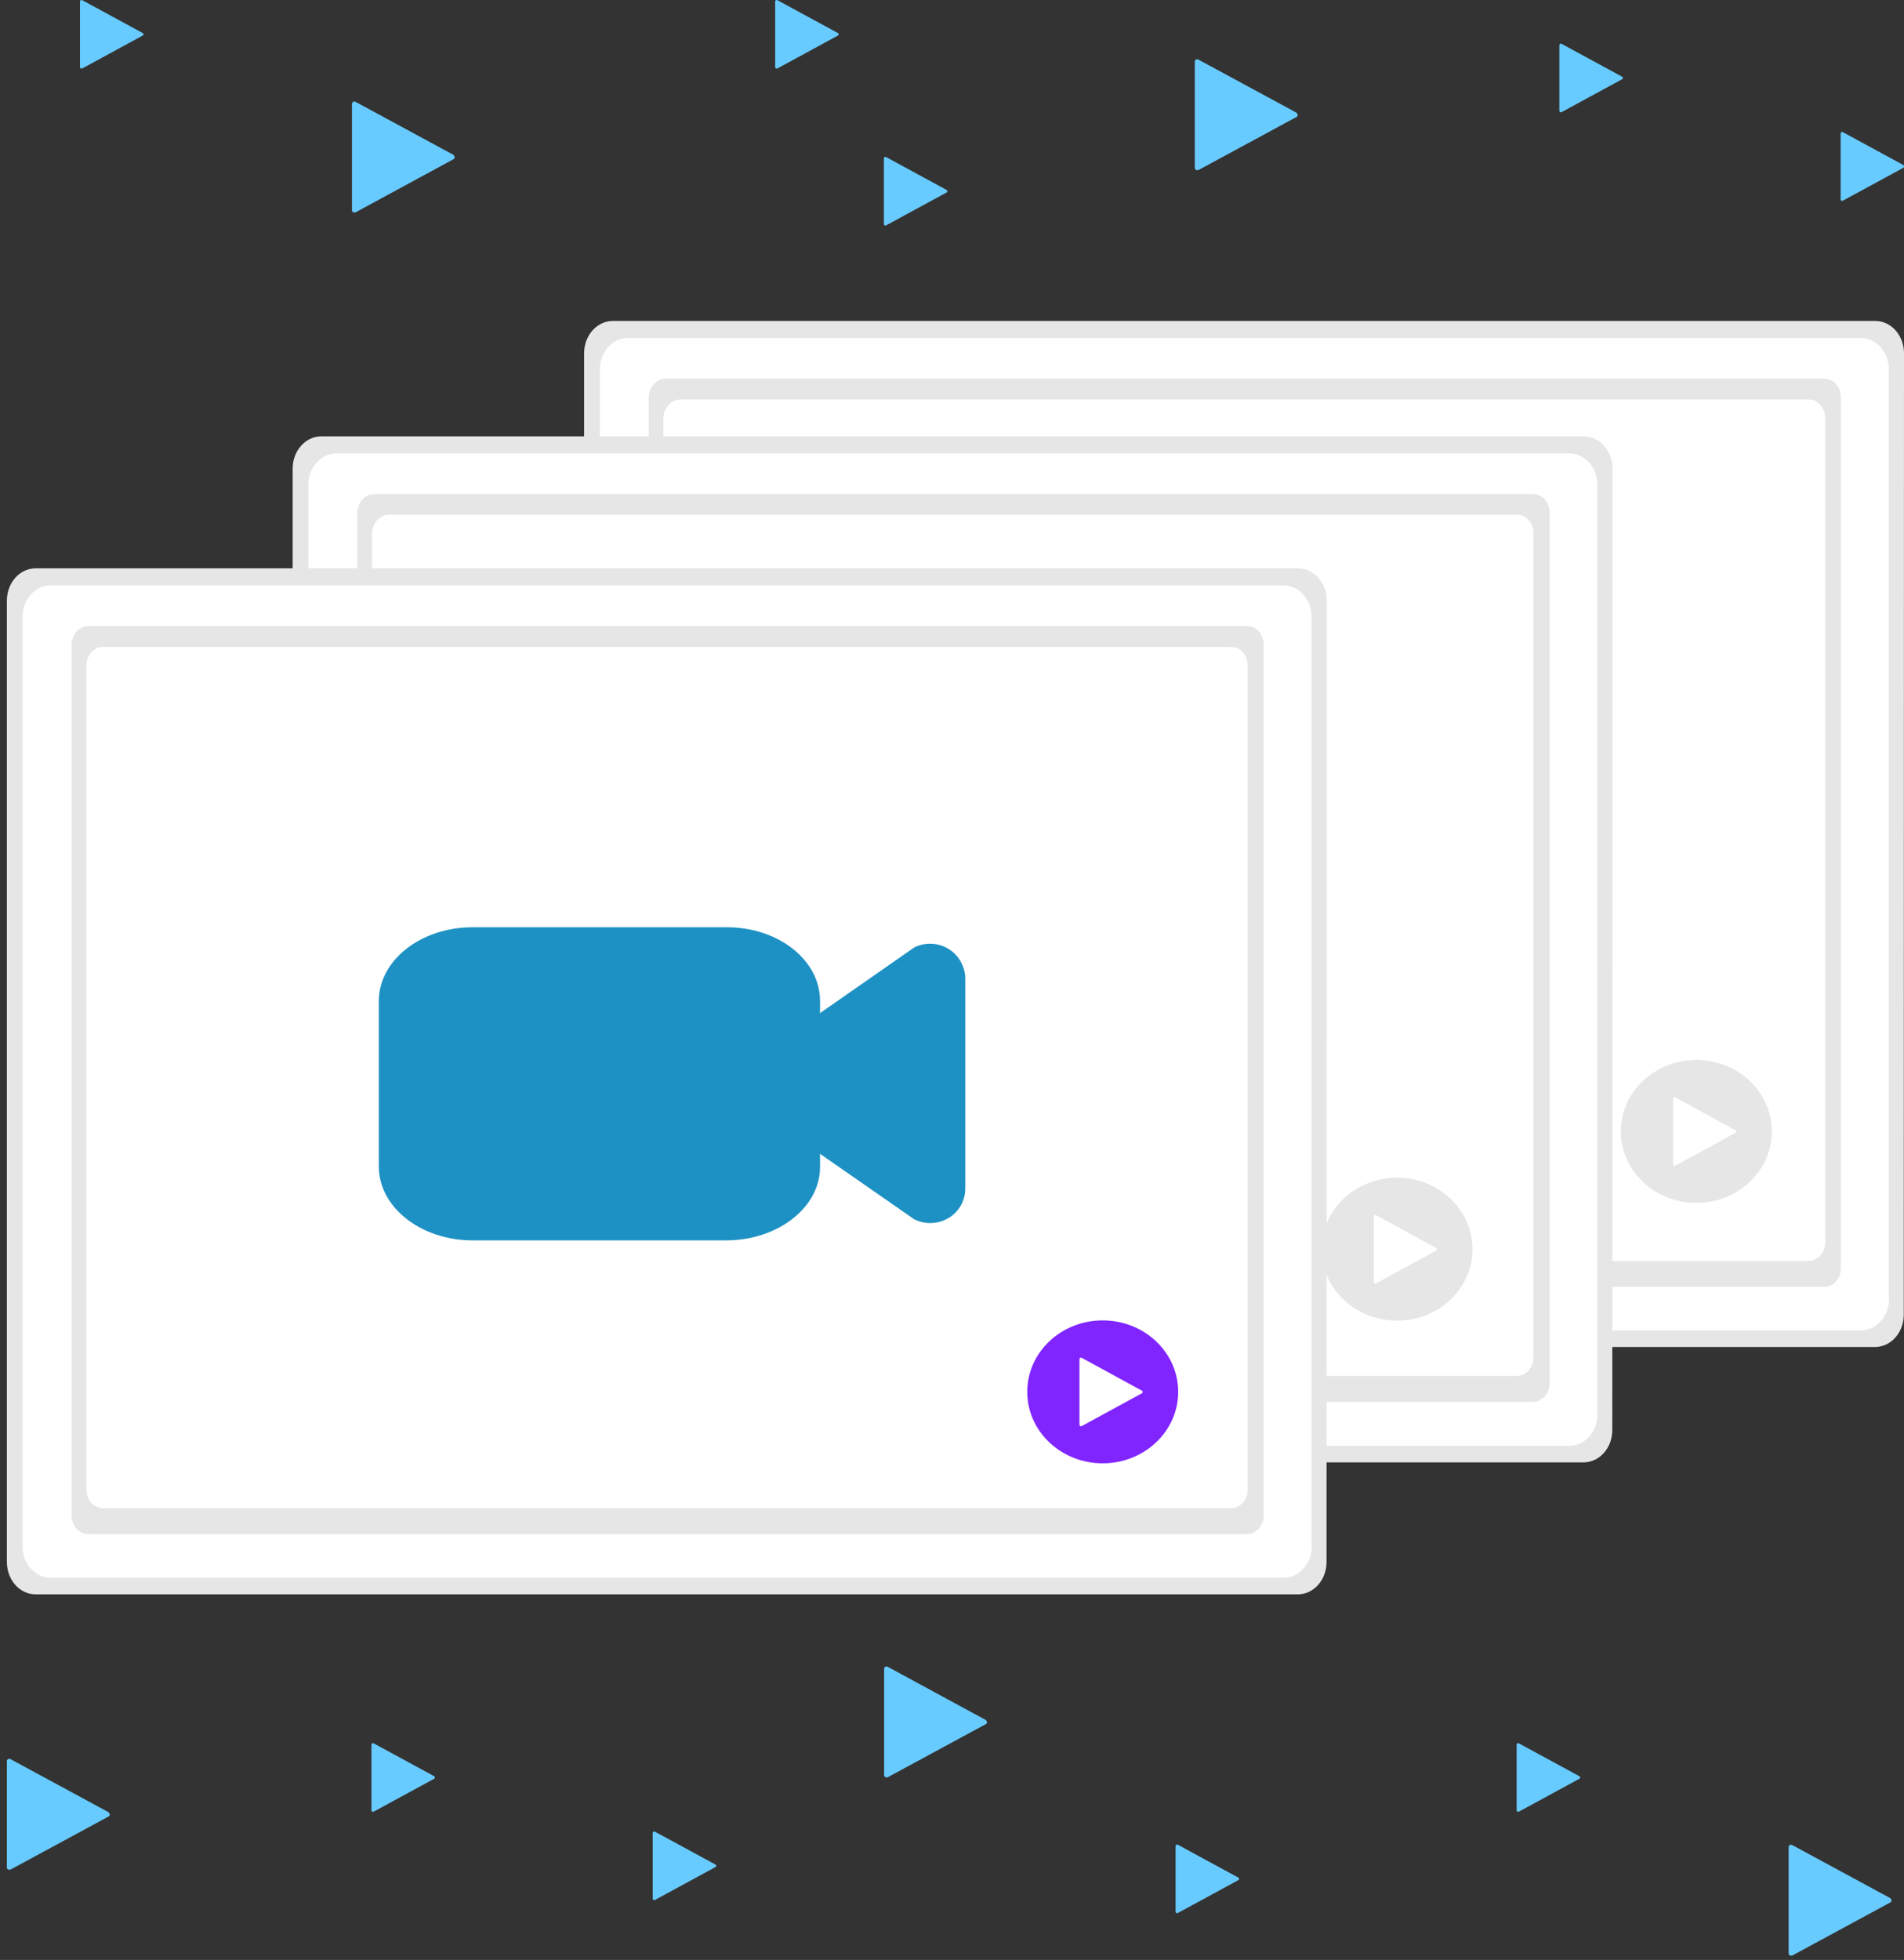 <?xml version="1.0" encoding="utf-8"?>
<!-- Generator: Adobe Illustrator 22.0.0, SVG Export Plug-In . SVG Version: 6.00 Build 0)  -->
<svg version="1.1" id="a335945a-1107-4320-8aa0-2afe397d1c78"
	 xmlns="http://www.w3.org/2000/svg" xmlns:xlink="http://www.w3.org/1999/xlink" x="0px" y="0px" viewBox="0 0 802.2 825.6"
	 style="enable-background:new 0 0 802.2 825.6;" xml:space="preserve">
<rect x="0" y="0" width="802.2" height="825.6" fill="#333333" stroke="none"/>
<style type="text/css">
	.st0{fill:#E6E6E6;}
	.st1{fill:#FFFFFF;}
	.st2{fill:#3F3D56;}
	.st3{fill:#1E91C4;}
	.st4{fill:#8025FE;}
	.st5{fill:#68CBFF;}
</style>
<title>Playful cat</title>
<g>
	<g>
		<path class="st0" d="M802.1,553.8c0,7.5-5.4,13.6-12.1,13.6H258.2c-6.7,0-12.1-6.1-12.1-13.6l0,0v-405c0-7.5,5.4-13.6,12.1-13.6
			l0,0h531.9c6.7,0,12.1,6.1,12.1,13.6l0,0l0,0L802.1,553.8L802.1,553.8z"/>
		<path class="st1" d="M795.9,547.2c0,7.2-5.3,13.2-11.8,13.2l0,0H264.5c-6.5,0-11.8-5.9-11.8-13.2V155.6c0-7.2,5.3-13.2,11.8-13.2
			l0,0h519.5c6.5,0,11.8,5.9,11.8,13.2V547.2z"/>
		<path id="b9c54412-061c-4155-b289-fb4c23e4a64e_1_" class="st0" d="M280.4,159.5h488.2c3.9,0,7,3.5,7,7.9v366.8
			c0,4.3-3.2,7.9-7,7.9H280.4c-3.9,0-7.1-3.5-7.1-7.9l0,0V167.3C273.5,163,276.6,159.5,280.4,159.5L280.4,159.5z"/>
		<path class="st1" d="M286.6,168.3H762c3.9,0,7,3.5,7,7.9v347.1c0,4.3-3.2,7.9-7,7.9H286.6c-3.9,0-7.1-3.5-7.1-7.9l0,0V176.1
			C279.7,171.8,282.7,168.3,286.6,168.3L286.6,168.3z"/>
		<path class="st2" d="M622.2,409.4c-1.9,0-3.7-0.4-5.5-1.3c-0.4-0.2-0.8-0.4-1.1-0.7l-34.5-27l0,0c-3.6-2.8-5.7-7.3-5.7-12.2v-37
			c0-4.9,2.1-9.4,5.7-12.2l34.5-27.1c0.3-0.3,0.7-0.5,1.1-0.7c6.7-3.4,14.7,0,17.7,7.6c0.8,1.9,1.2,4,1.2,6.1v89.7
			C635.6,402.8,629.7,409.4,622.2,409.4L622.2,409.4L622.2,409.4z"/>
		<path class="st2" d="M545,416.8h-96.4c-19.6,0-35.6-14.2-35.6-31.6v-70.7c0-17.5,15.9-31.6,35.6-31.6h96.6
			c19.5,0,35.3,14,35.3,31.4v71C580.5,402.5,564.6,416.7,545,416.8z"/>
		<path class="st0" d="M679.3,602.4c0,7.5-5.4,13.6-12.1,13.6H135.4c-6.7,0-12.1-6.1-12.1-13.6l0,0v-405c0-7.5,5.4-13.6,12.1-13.6
			h531.9c6.7,0,12.1,6.1,12.1,13.6l0,0l0,0L679.3,602.4L679.3,602.4z"/>
		<path class="st1" d="M673.1,595.8c0,7.2-5.3,13.2-11.8,13.2H141.7c-6.5,0-11.8-5.9-11.8-13.2V204.2c0-7.2,5.3-13.2,11.8-13.2l0,0
			h519.5c6.5,0,11.8,5.9,11.8,13.2V595.8z"/>
		<path id="a7242049-80b4-49e1-bd08-67354734c824_1_" class="st0" d="M157.7,208.1h488.2c3.9,0,7,3.5,7,7.8v366.8
			c0,4.3-3.2,7.8-7,7.8H157.7c-3.9,0-7.1-3.5-7.1-7.8l0,0V215.9C150.7,211.5,153.8,208.1,157.7,208.1L157.7,208.1L157.7,208.1z"/>
		<path class="st1" d="M163.8,216.8h475.3c3.9,0,7,3.5,7,7.8v347.1c0,4.3-3.2,7.9-7,7.9H163.8c-3.9,0-7.1-3.5-7.1-7.9l0,0V224.7
			C156.9,220.4,160,216.8,163.8,216.8L163.8,216.8z"/>
		<path class="st2" d="M499.4,458c-1.9,0-3.7-0.4-5.5-1.3c-0.4-0.2-0.8-0.4-1.1-0.7l-34.5-27l0,0c-3.6-2.8-5.7-7.3-5.7-12.2v-37
			c0-4.9,2.1-9.4,5.7-12.2l34.5-27.1c0.3-0.3,0.7-0.5,1.1-0.7c6.7-3.4,14.7,0,17.7,7.6c0.8,1.9,1.2,4,1.2,6.1v89.7
			C512.8,451.4,506.9,458,499.4,458L499.4,458L499.4,458z"/>
		<path class="st2" d="M422.2,465.3h-96.4c-19.6,0-35.6-14.2-35.6-31.6V363c0-17.5,15.9-31.6,35.6-31.6h96.6
			c19.5,0,35.3,14,35.3,31.4v71C457.7,451.1,441.8,465.2,422.2,465.3z"/>
		<path class="st0" d="M558.9,658c0,7.5-5.4,13.6-12.1,13.6H15c-6.7,0-12.1-6.1-12.1-13.6l0,0V253c0-7.5,5.4-13.6,12.1-13.6l0,0
			h531.9c6.7,0,12.1,6.1,12.1,13.6l0,0l0,0L558.9,658L558.9,658z"/>
		<path class="st1" d="M552.7,651.4c0,7.2-5.3,13.2-11.8,13.2H21.3c-6.5,0-11.8-5.9-11.8-13.2V259.8c0-7.2,5.3-13.2,11.8-13.2l0,0
			h519.5c6.5,0,11.8,5.9,11.8,13.2V651.4z"/>
		<path id="b7a050eb-0cb2-44a8-b642-35d340850eff_1_" class="st0" d="M37.2,263.7h488.2c3.9,0,7,3.5,7,7.9v366.8
			c0,4.3-3.2,7.8-7,7.8H37.2c-3.9,0-7-3.5-7-7.8V271.5C30.3,267.2,33.4,263.7,37.2,263.7L37.2,263.7L37.2,263.7z"/>
		<path class="st1" d="M43.4,272.5h475.3c3.9,0,7,3.5,7,7.9v347.1c0,4.3-3.2,7.8-7,7.8H43.4c-3.9,0-7-3.5-7-7.8V280.3
			C36.4,276,39.5,272.5,43.4,272.5z"/>
	</g>
	<path class="st3" d="M391.9,515.2c-2.1,0-4.1-0.4-6.1-1.3c-0.4-0.2-0.9-0.4-1.2-0.7l-38.3-26.6l0,0c-4-2.8-6.3-7.2-6.3-12v-36.4
		c0-4.8,2.4-9.2,6.3-12l38.3-26.7c0.4-0.3,0.8-0.5,1.2-0.7c7.5-3.3,16.3,0,19.6,7.5c0.9,1.9,1.3,3.9,1.3,6v88.4
		C406.7,508.7,400.2,515.2,391.9,515.2L391.9,515.2L391.9,515.2z"/>
	<path class="st3" d="M306.1,522.5h-107c-21.8,0-39.5-14-39.5-31.1v-69.7c0-17.2,17.7-31.1,39.5-31.1h107.2
		c21.6,0,39.2,13.8,39.2,31v69.9C345.6,508.5,327.9,522.4,306.1,522.5z"/>
	<g>
		<ellipse class="st0" cx="714.7" cy="476.6" rx="31.8" ry="30.1"/>
		<path class="st1" d="M731.2,476.1l-25.3-13.8c-0.4-0.2-0.7-0.1-0.9,0.2c-0.1,0.1-0.1,0.2-0.1,0.3v27.7c0,0.3,0.3,0.6,0.6,0.6
			c0.1,0,0.3,0,0.4-0.1l25.3-13.8c0.4-0.2,0.4-0.6,0.3-0.8C731.4,476.2,731.3,476.1,731.2,476.1l-25.3-13.8
			c-0.4-0.2-0.7-0.1-0.9,0.2c-0.1,0.1-0.1,0.2-0.1,0.3v27.7c0,0.3,0.3,0.6,0.6,0.6c0.1,0,0.3,0,0.4-0.1l25.3-13.8
			c0.4-0.2,0.4-0.6,0.3-0.8C731.4,476.2,731.3,476.1,731.2,476.1z"/>
		<ellipse class="st0" cx="588.6" cy="526.2" rx="31.8" ry="30.1"/>
		<path class="st1" d="M605.1,525.7l-25.3-13.8c-0.4-0.2-0.7-0.1-0.9,0.2c-0.1,0.1-0.1,0.2-0.1,0.3v27.7c0,0.3,0.3,0.6,0.6,0.6
			c0.1,0,0.3,0,0.4-0.1l25.3-13.8c0.4-0.2,0.4-0.6,0.3-0.8C605.3,525.8,605.2,525.7,605.1,525.7l-25.3-13.8
			c-0.4-0.2-0.7-0.1-0.9,0.2c-0.1,0.1-0.1,0.2-0.1,0.3v27.7c0,0.3,0.3,0.6,0.6,0.6c0.1,0,0.3,0,0.4-0.1l25.3-13.8
			c0.4-0.2,0.4-0.6,0.3-0.8C605.3,525.8,605.2,525.7,605.1,525.7z"/>
		<ellipse class="st4" cx="464.6" cy="586.3" rx="31.8" ry="30.1"/>
		<path class="st1" d="M481.1,585.8L455.8,572c-0.4-0.2-0.7-0.1-0.9,0.2c-0.1,0.1-0.1,0.2-0.1,0.3v27.7c0,0.3,0.3,0.6,0.6,0.6
			c0.1,0,0.3,0,0.4-0.1l25.3-13.8c0.4-0.2,0.4-0.6,0.3-0.8C481.3,585.9,481.2,585.8,481.1,585.8L455.8,572c-0.4-0.2-0.7-0.1-0.9,0.2
			c-0.1,0.1-0.1,0.2-0.1,0.3v27.7c0,0.3,0.3,0.6,0.6,0.6c0.1,0,0.3,0,0.4-0.1l25.3-13.8c0.4-0.2,0.4-0.6,0.3-0.8
			C481.3,585.9,481.2,585.8,481.1,585.8z"/>
	</g>
</g>
<path class="st5" d="M60.1,13.9L34.7,0.1C34.3-0.1,34,0,33.8,0.3c-0.1,0.1-0.1,0.2-0.1,0.3v27.7c0,0.3,0.3,0.6,0.6,0.6
	c0.1,0,0.3,0,0.4-0.1L60.1,15c0.4-0.2,0.4-0.6,0.3-0.8C60.3,14,60.2,13.9,60.1,13.9L34.7,0.1C34.3-0.1,34,0,33.8,0.3
	c-0.1,0.1-0.1,0.2-0.1,0.3v27.7c0,0.3,0.3,0.6,0.6,0.6c0.1,0,0.3,0,0.4-0.1L60.1,15c0.4-0.2,0.4-0.6,0.3-0.8
	C60.3,14,60.2,13.9,60.1,13.9z"/>
<path class="st5" d="M191,65.2l-41.2-22.3c-0.6-0.3-1.1-0.1-1.4,0.4c-0.1,0.1-0.1,0.3-0.1,0.5v44.8c0,0.5,0.4,0.9,1,0.9
	c0.1,0,0.4,0,0.6-0.1L191,67.1c0.6-0.3,0.7-0.9,0.4-1.3C191.3,65.3,191.1,65.2,191,65.2l-41.2-22.3c-0.6-0.3-1.1-0.1-1.4,0.4
	c-0.1,0.1-0.1,0.3-0.1,0.5v44.8c0,0.5,0.4,0.9,1,0.9c0.1,0,0.4,0,0.6-0.1L191,67.1c0.6-0.3,0.7-0.9,0.4-1.3
	C191.3,65.3,191.1,65.2,191,65.2z"/>
<path class="st5" d="M665.4,748.2L640,734.4c-0.4-0.2-0.7-0.1-0.9,0.2c-0.1,0.1-0.1,0.2-0.1,0.3v27.7c0,0.3,0.3,0.6,0.6,0.6
	c0.1,0,0.3,0,0.4-0.1l25.4-13.8c0.4-0.2,0.4-0.6,0.3-0.8C665.6,748.3,665.5,748.2,665.4,748.2L640,734.4c-0.4-0.2-0.7-0.1-0.9,0.2
	c-0.1,0.1-0.1,0.2-0.1,0.3v27.7c0,0.3,0.3,0.6,0.6,0.6c0.1,0,0.3,0,0.4-0.1l25.4-13.8c0.4-0.2,0.4-0.6,0.3-0.8
	C665.6,748.3,665.5,748.2,665.4,748.2z"/>
<path class="st5" d="M796.3,799.5l-41.2-22.3c-0.6-0.3-1.1-0.1-1.4,0.4c-0.1,0.1-0.1,0.3-0.1,0.5v44.8c0,0.5,0.4,0.9,1,0.9
	c0.1,0,0.4,0,0.6-0.1l41.2-22.3c0.6-0.3,0.7-0.9,0.4-1.3C796.6,799.6,796.4,799.5,796.3,799.5l-41.2-22.3c-0.6-0.3-1.1-0.1-1.4,0.4
	c-0.1,0.1-0.1,0.3-0.1,0.5v44.8c0,0.5,0.4,0.9,1,0.9c0.1,0,0.4,0,0.6-0.1l41.2-22.3c0.6-0.3,0.7-0.9,0.4-1.3
	C796.6,799.6,796.4,799.5,796.3,799.5z"/>
<path class="st5" d="M182.9,748.2l-25.4-13.8c-0.4-0.2-0.7-0.1-0.9,0.2c-0.1,0.1-0.1,0.2-0.1,0.3v27.7c0,0.3,0.3,0.6,0.6,0.6
	c0.1,0,0.3,0,0.4-0.1l25.4-13.8c0.4-0.2,0.4-0.6,0.3-0.8C183.1,748.3,183,748.2,182.9,748.2l-25.4-13.8c-0.4-0.2-0.7-0.1-0.9,0.2
	c-0.1,0.1-0.1,0.2-0.1,0.3v27.7c0,0.3,0.3,0.6,0.6,0.6c0.1,0,0.3,0,0.4-0.1l25.4-13.8c0.4-0.2,0.4-0.6,0.3-0.8
	C183.1,748.3,183,748.2,182.9,748.2z"/>
<path class="st5" d="M415.1,724.4L374,702.1c-0.6-0.3-1.1-0.1-1.4,0.4c-0.1,0.1-0.1,0.3-0.1,0.5v44.8c0,0.5,0.4,0.9,1,0.9
	c0.1,0,0.4,0,0.6-0.1l41.2-22.3c0.6-0.3,0.7-0.9,0.4-1.3C415.4,724.6,415.3,724.4,415.1,724.4L374,702.1c-0.6-0.3-1.1-0.1-1.4,0.4
	c-0.1,0.1-0.1,0.3-0.1,0.5v44.8c0,0.5,0.4,0.9,1,0.9c0.1,0,0.4,0,0.6-0.1l41.2-22.3c0.6-0.3,0.7-0.9,0.4-1.3
	C415.4,724.6,415.3,724.4,415.1,724.4z"/>
<path class="st5" d="M521.7,790.9l-25.4-13.8c-0.4-0.2-0.7-0.1-0.9,0.2c-0.1,0.1-0.1,0.2-0.1,0.3v27.7c0,0.3,0.3,0.6,0.6,0.6
	c0.1,0,0.3,0,0.4-0.1l25.4-13.8c0.4-0.2,0.4-0.6,0.3-0.8C521.9,791,521.8,790.9,521.7,790.9l-25.4-13.8c-0.4-0.2-0.7-0.1-0.9,0.2
	c-0.1,0.1-0.1,0.2-0.1,0.3v27.7c0,0.3,0.3,0.6,0.6,0.6c0.1,0,0.3,0,0.4-0.1l25.4-13.8c0.4-0.2,0.4-0.6,0.3-0.8
	C521.9,791,521.8,790.9,521.7,790.9z"/>
<path class="st5" d="M301.4,785.4L276,771.6c-0.4-0.2-0.7-0.1-0.9,0.2c-0.1,0.1-0.1,0.2-0.1,0.3v27.7c0,0.3,0.3,0.6,0.6,0.6
	c0.1,0,0.3,0,0.4-0.1l25.4-13.8c0.4-0.2,0.4-0.6,0.3-0.8C301.6,785.5,301.5,785.4,301.4,785.4L276,771.6c-0.4-0.2-0.7-0.1-0.9,0.2
	c-0.1,0.1-0.1,0.2-0.1,0.3v27.7c0,0.3,0.3,0.6,0.6,0.6c0.1,0,0.3,0,0.4-0.1l25.4-13.8c0.4-0.2,0.4-0.6,0.3-0.8
	C301.6,785.5,301.5,785.4,301.4,785.4z"/>
<path class="st5" d="M45.6,763.3L4.4,741c-0.6-0.3-1.1-0.1-1.4,0.4c-0.1,0.1-0.1,0.3-0.1,0.5v44.8c0,0.5,0.4,0.9,1,0.9
	c0.1,0,0.4,0,0.6-0.1l41.2-22.3c0.6-0.3,0.7-0.9,0.4-1.3C45.9,763.5,45.7,763.3,45.6,763.3L4.4,741c-0.6-0.3-1.1-0.1-1.4,0.4
	c-0.1,0.1-0.1,0.3-0.1,0.5v44.8c0,0.5,0.4,0.9,1,0.9c0.1,0,0.4,0,0.6-0.1l41.2-22.3c0.6-0.3,0.7-0.9,0.4-1.3
	C45.9,763.5,45.7,763.3,45.6,763.3z"/>
<path class="st5" d="M683.4,32.3L658,18.5c-0.4-0.2-0.7-0.1-0.9,0.2c-0.1,0.1-0.1,0.2-0.1,0.3v27.7c0,0.3,0.3,0.6,0.6,0.6
	c0.1,0,0.3,0,0.4-0.1l25.4-13.8c0.4-0.2,0.4-0.6,0.3-0.8C683.6,32.4,683.5,32.3,683.4,32.3L658,18.5c-0.4-0.2-0.7-0.1-0.9,0.2
	c-0.1,0.1-0.1,0.2-0.1,0.3v27.7c0,0.3,0.3,0.6,0.6,0.6c0.1,0,0.3,0,0.4-0.1l25.4-13.8c0.4-0.2,0.4-0.6,0.3-0.8
	C683.6,32.4,683.5,32.3,683.4,32.3z"/>
<path class="st5" d="M801.9,69.5l-25.4-13.8c-0.4-0.2-0.7-0.1-0.9,0.2c-0.1,0.1-0.1,0.2-0.1,0.3V84c0,0.3,0.3,0.6,0.6,0.6
	c0.1,0,0.3,0,0.4-0.1l25.4-13.8c0.4-0.2,0.4-0.6,0.3-0.8C802.1,69.6,802,69.5,801.9,69.5l-25.4-13.8c-0.4-0.2-0.7-0.1-0.9,0.2
	c-0.1,0.1-0.1,0.2-0.1,0.3V84c0,0.3,0.3,0.6,0.6,0.6c0.1,0,0.3,0,0.4-0.1l25.4-13.8c0.4-0.2,0.4-0.6,0.3-0.8
	C802.1,69.6,802,69.5,801.9,69.5z"/>
<path class="st5" d="M546.1,47.4l-41.2-22.3c-0.6-0.3-1.1-0.1-1.4,0.4c-0.1,0.1-0.1,0.3-0.1,0.5v44.8c0,0.5,0.4,0.9,1,0.9
	c0.1,0,0.4,0,0.6-0.1l41.2-22.3c0.6-0.3,0.7-0.9,0.4-1.3C546.4,47.6,546.2,47.4,546.1,47.4l-41.2-22.3c-0.6-0.3-1.1-0.1-1.4,0.4
	c-0.1,0.1-0.1,0.3-0.1,0.5v44.8c0,0.5,0.4,0.9,1,0.9c0.1,0,0.4,0,0.6-0.1l41.2-22.3c0.6-0.3,0.7-0.9,0.4-1.3
	C546.4,47.6,546.2,47.4,546.1,47.4z"/>
<path class="st5" d="M353,13.9L327.6,0.1c-0.4-0.2-0.7-0.1-0.9,0.2c-0.1,0.1-0.1,0.2-0.1,0.3v27.7c0,0.3,0.3,0.6,0.6,0.6
	c0.1,0,0.3,0,0.4-0.1L353,15c0.4-0.2,0.4-0.6,0.3-0.8C353.2,14,353.1,13.9,353,13.9L327.6,0.1c-0.4-0.2-0.7-0.1-0.9,0.2
	c-0.1,0.1-0.1,0.2-0.1,0.3v27.7c0,0.3,0.3,0.6,0.6,0.6c0.1,0,0.3,0,0.4-0.1L353,15c0.4-0.2,0.4-0.6,0.3-0.8
	C353.2,14,353.1,13.9,353,13.9z"/>
<path class="st5" d="M398.8,80l-25.4-13.8c-0.4-0.2-0.7-0.1-0.9,0.2c-0.1,0.1-0.1,0.2-0.1,0.3v27.7c0,0.3,0.3,0.6,0.6,0.6
	c0.1,0,0.3,0,0.4-0.1l25.4-13.8c0.4-0.2,0.4-0.6,0.3-0.8C399,80.1,398.9,80,398.8,80l-25.4-13.8c-0.4-0.2-0.7-0.1-0.9,0.2
	c-0.1,0.1-0.1,0.2-0.1,0.3v27.7c0,0.3,0.3,0.6,0.6,0.6c0.1,0,0.3,0,0.4-0.1l25.4-13.8c0.4-0.2,0.4-0.6,0.3-0.8
	C399,80.1,398.9,80,398.8,80z"/>
</svg>
